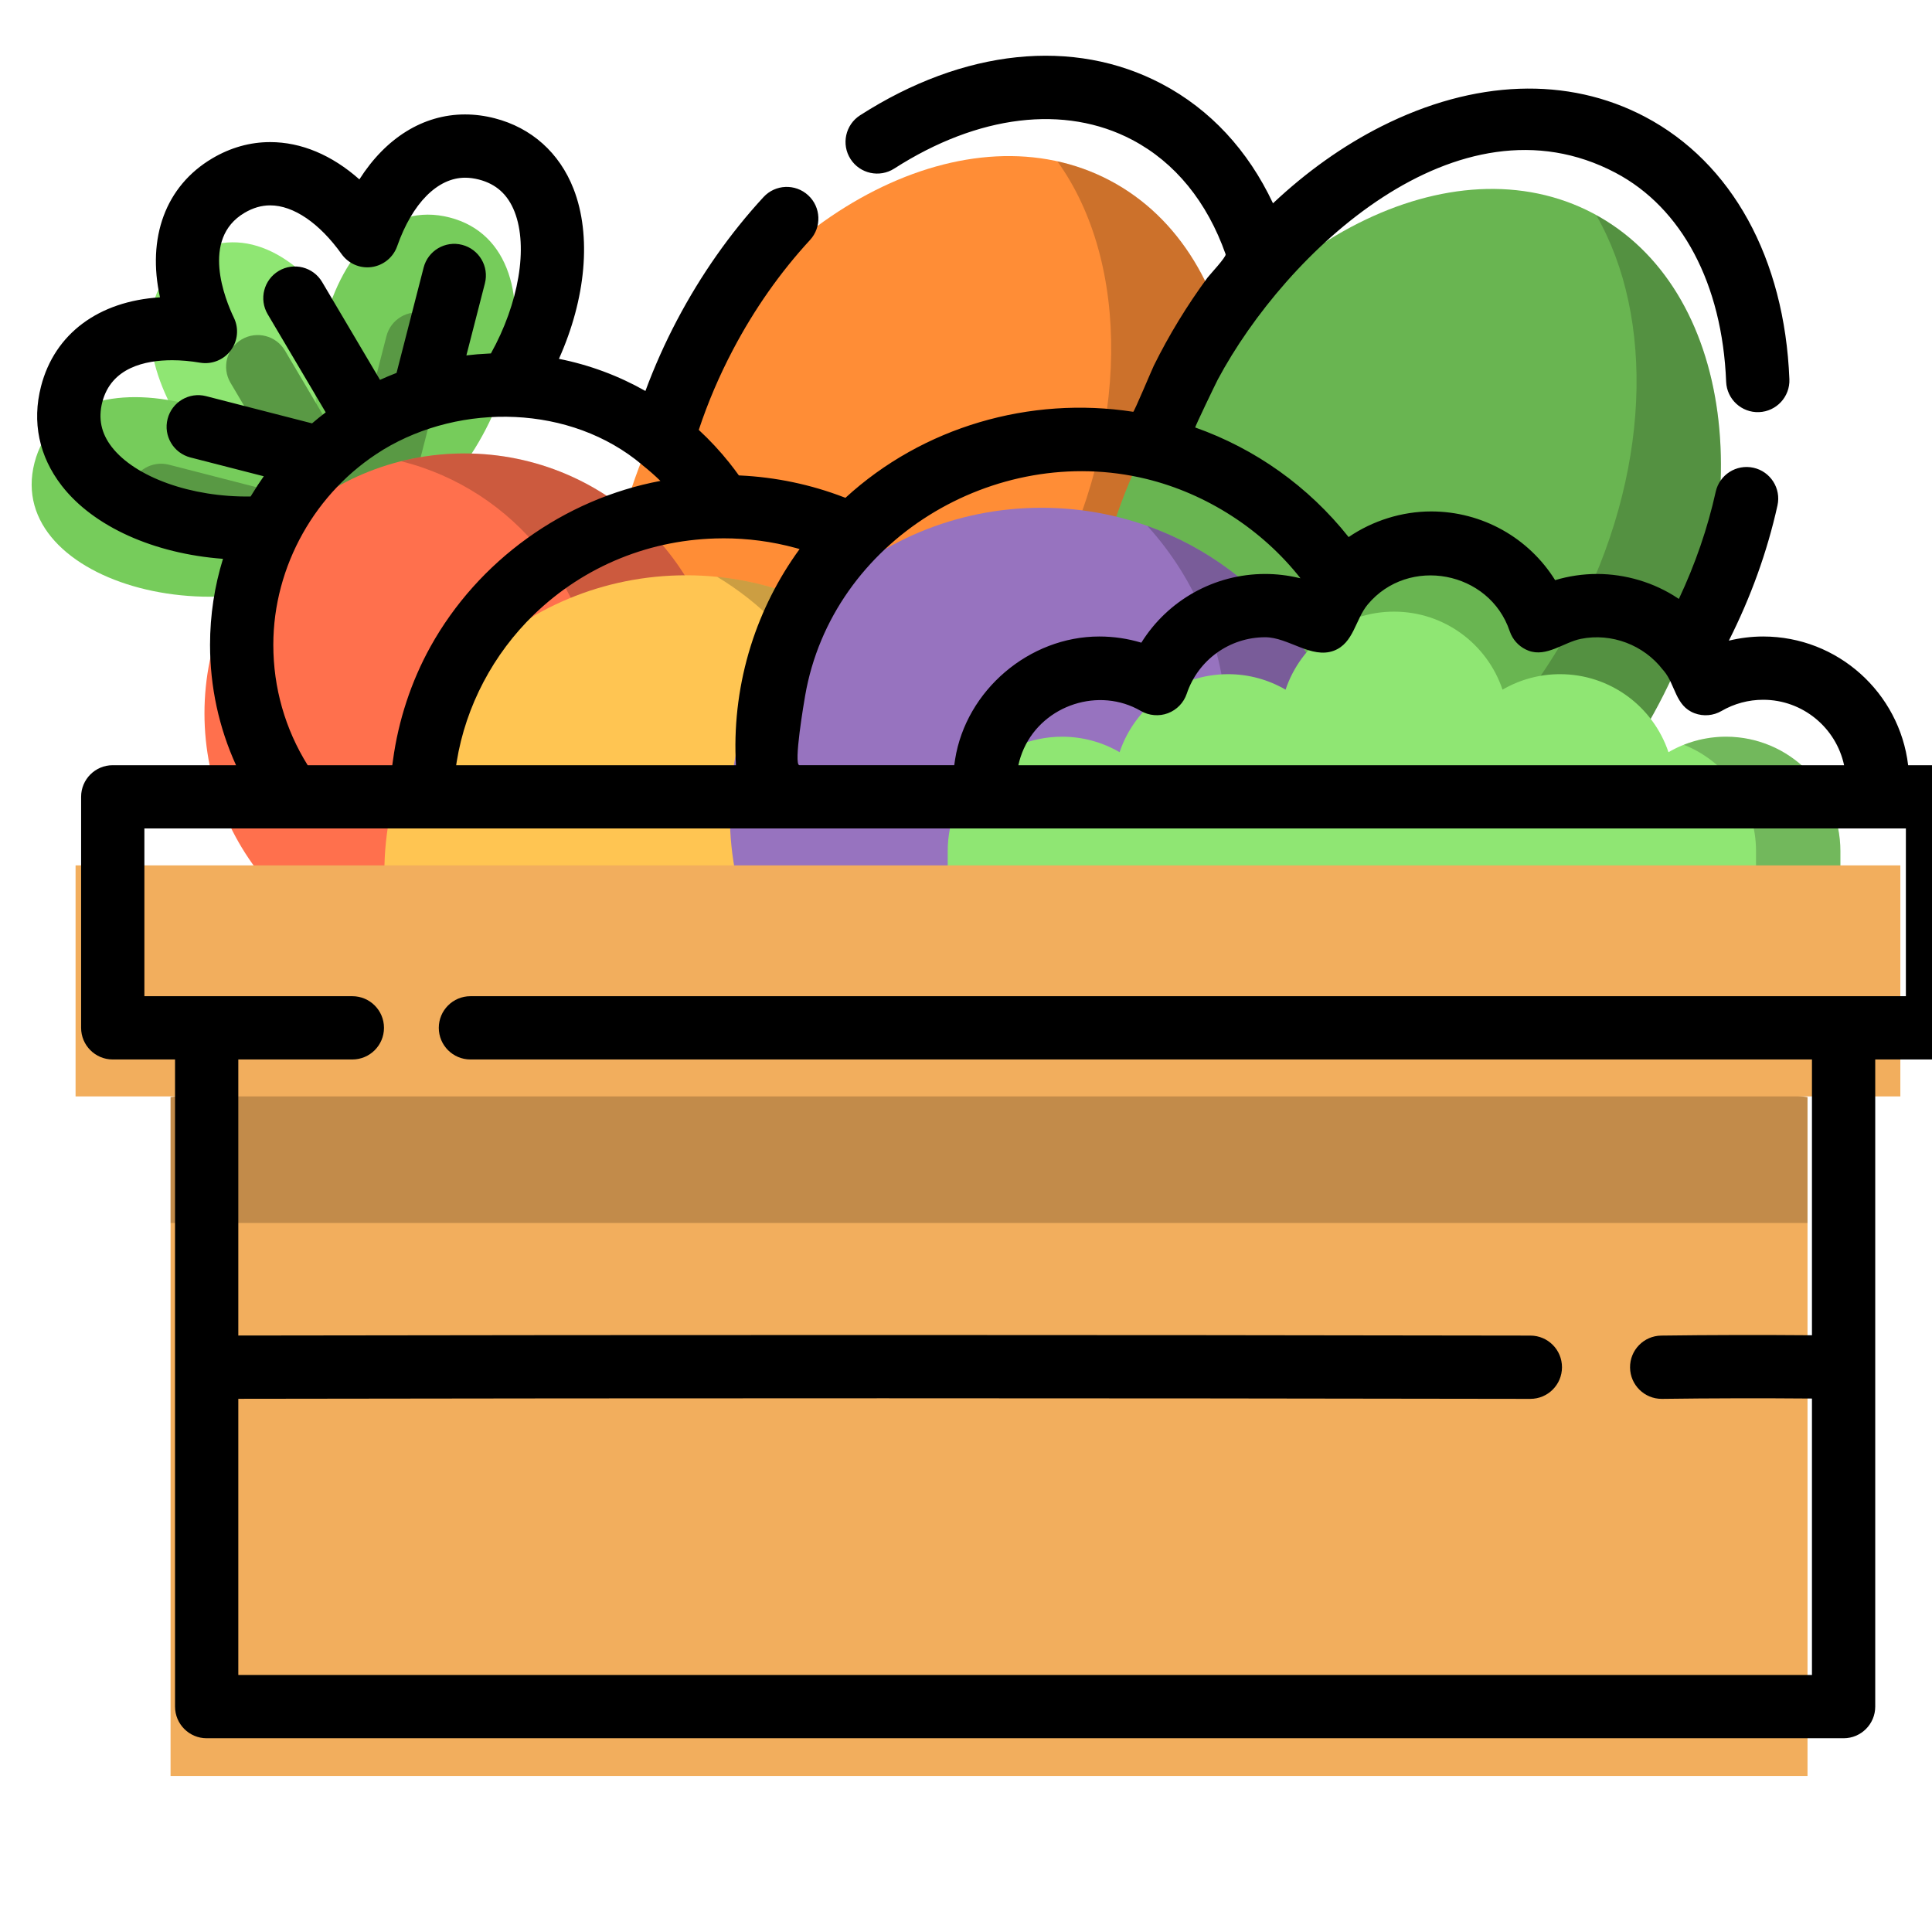 <svg width="60" height="60" viewBox="0 0 60 60" fill="none" xmlns="http://www.w3.org/2000/svg">
<g clip-path="url(#clip0_132_105)">
<path d="M36.51 20.842C39.736 14.722 38.821 7.9 34.466 5.604C30.111 3.309 23.966 6.409 20.74 12.53C17.513 18.65 18.428 25.472 22.783 27.768C27.138 30.063 33.283 26.963 36.51 20.842Z" fill="#FF8D36"/>
<path opacity="0.2" d="M34.468 5.604C33.947 5.33 33.401 5.133 32.837 5.009C35.093 8.146 35.123 13.401 32.581 18.223C29.74 23.612 24.637 26.659 20.485 25.744C21.092 26.588 21.86 27.281 22.784 27.768C27.138 30.064 33.284 26.963 36.51 20.843C39.737 14.723 38.822 7.9 34.468 5.604Z" fill="black"/>
<path d="M51.516 21.862C54.743 15.742 53.828 8.92 49.473 6.624C45.118 4.329 38.973 7.429 35.746 13.55C32.52 19.67 33.435 26.492 37.79 28.788C42.145 31.083 48.29 27.983 51.516 21.862Z" fill="#69B551"/>
<path opacity="0.2" d="M49.572 6.681C51.401 9.862 51.271 14.742 48.898 19.244C45.671 25.364 39.526 28.465 35.171 26.169C35.138 26.152 35.107 26.132 35.074 26.114C35.731 27.257 36.64 28.183 37.791 28.789C42.145 31.085 48.291 27.984 51.517 21.864C54.719 15.79 53.841 9.027 49.572 6.681Z" fill="black"/>
<path d="M11.327 17.009C13.169 12.303 9.282 5.918 5.939 7.894C2.596 9.87 6.315 16.354 11.327 17.009Z" fill="#8FE673"/>
<path d="M11.327 17.009C9.301 12.379 2.038 10.613 1.071 14.373C0.105 18.134 7.319 20.09 11.327 17.009Z" fill="#76CC5B"/>
<path d="M11.327 17.009C8.247 13.002 10.202 5.787 13.963 6.754C17.724 7.72 15.958 14.984 11.327 17.009Z" fill="#76CC5B"/>
<path d="M12.151 17.544C12.176 17.504 12.2 17.463 12.219 17.42C12.222 17.413 12.225 17.406 12.228 17.4C12.248 17.352 12.266 17.304 12.279 17.254L13.904 10.929C14.039 10.403 13.723 9.868 13.197 9.733C12.672 9.598 12.136 9.914 12.001 10.44L10.966 14.468L8.85 10.888C8.574 10.421 7.971 10.266 7.504 10.542C7.037 10.818 6.883 11.42 7.158 11.887L9.275 15.468L5.247 14.432C4.721 14.297 4.186 14.614 4.051 15.139C3.916 15.665 4.232 16.2 4.758 16.335L11.08 17.96H11.08L11.083 17.961C11.108 17.968 11.134 17.971 11.159 17.976C11.174 17.978 11.189 17.982 11.204 17.984C11.204 17.984 11.205 17.984 11.206 17.984C11.247 17.99 11.287 17.992 11.328 17.992C11.33 17.992 11.332 17.992 11.334 17.992C11.381 17.991 11.428 17.987 11.475 17.98C11.491 17.977 11.506 17.974 11.521 17.971C11.555 17.964 11.587 17.956 11.62 17.946C11.636 17.94 11.653 17.935 11.669 17.929C11.7 17.917 11.729 17.904 11.759 17.89C11.775 17.882 11.791 17.874 11.806 17.866C11.813 17.862 11.82 17.859 11.827 17.855C11.86 17.836 11.89 17.815 11.92 17.793C11.921 17.791 11.923 17.791 11.925 17.789C11.928 17.787 11.931 17.783 11.934 17.78C11.97 17.753 12.003 17.723 12.033 17.691C12.038 17.687 12.043 17.683 12.047 17.678C12.079 17.643 12.108 17.606 12.135 17.567C12.14 17.56 12.145 17.552 12.151 17.544Z" fill="#599944"/>
<path d="M14.423 30.227C18.882 30.227 22.496 26.613 22.496 22.154C22.496 17.696 18.882 14.082 14.423 14.082C9.965 14.082 6.35 17.696 6.35 22.154C6.35 26.613 9.965 30.227 14.423 30.227Z" fill="#FF704D"/>
<path opacity="0.2" d="M14.424 14.082C13.746 14.082 13.088 14.166 12.459 14.324C15.967 15.201 18.566 18.374 18.566 22.154C18.566 25.935 15.967 29.107 12.459 29.985C13.088 30.142 13.746 30.227 14.424 30.227C18.882 30.227 22.496 26.613 22.496 22.154C22.496 17.696 18.882 14.082 14.424 14.082Z" fill="black"/>
<path d="M21.31 36.328C26.486 36.328 30.682 32.195 30.682 27.097C30.682 21.999 26.486 17.866 21.31 17.866C16.133 17.866 11.937 21.999 11.937 27.097C11.937 32.195 16.133 36.328 21.31 36.328Z" fill="#FFC552"/>
<path opacity="0.2" d="M22.274 17.914C24.96 19.537 26.752 22.455 26.752 25.787C26.752 30.885 22.556 35.018 17.38 35.018C17.054 35.018 16.732 35.002 16.415 34.97C17.839 35.831 19.515 36.328 21.309 36.328C26.486 36.328 30.682 32.195 30.682 27.096C30.682 22.319 26.997 18.39 22.274 17.914Z" fill="black"/>
<path d="M32.345 34.836C37.691 34.836 42.024 30.567 42.024 25.302C42.024 20.037 37.691 15.769 32.345 15.769C27 15.769 22.666 20.037 22.666 25.302C22.666 30.567 27 34.836 32.345 34.836Z" fill="#9773BF"/>
<path opacity="0.2" d="M35.635 16.335C37.164 18.021 38.094 20.244 38.094 22.683C38.094 27.948 33.761 32.216 28.415 32.216C27.26 32.216 26.153 32.016 25.126 31.65C26.898 33.604 29.475 34.836 32.345 34.836C37.691 34.836 42.024 30.567 42.024 25.302C42.024 21.175 39.361 17.661 35.635 16.335Z" fill="black"/>
<path d="M57.155 26.432C57.155 24.47 55.564 22.879 53.602 22.879C52.951 22.879 52.341 23.055 51.816 23.36C51.344 21.952 50.015 20.937 48.447 20.937C47.797 20.937 47.187 21.113 46.662 21.418C46.19 20.01 44.861 18.995 43.293 18.995C41.726 18.995 40.397 20.01 39.925 21.418C39.4 21.113 38.79 20.937 38.139 20.937C36.572 20.937 35.243 21.952 34.77 23.36C34.246 23.055 33.636 22.879 32.985 22.879C31.023 22.879 29.432 24.47 29.432 26.432V31.773H57.155V26.432H57.155Z" fill="#8FE673"/>
<g opacity="0.2">
<path d="M53.602 22.879C53.139 22.879 52.699 22.969 52.294 23.13C53.607 23.652 54.535 24.934 54.535 26.433V31.773H57.155V26.433C57.155 24.47 55.564 22.879 53.602 22.879Z" fill="black"/>
</g>
<path d="M30.682 30.463L5.297 34.073V55.153H56.134V34.073L30.682 30.463Z" fill="#F2AE5D"/>
<path opacity="0.2" d="M5.297 34.073V37.98H56.134V34.073L30.682 30.463L5.297 34.073Z" fill="black"/>
<path d="M59.017 26.875H2.347V34.05H59.017V26.875Z" fill="#F2AE5D"/>
<path d="M42.9 3.925C41.703 4.529 40.57 5.338 39.534 6.314C38.759 4.667 37.586 3.399 36.08 2.605C33.342 1.162 29.927 1.517 26.71 3.581C26.254 3.874 26.121 4.482 26.414 4.939C26.707 5.396 27.315 5.528 27.772 5.235C30.375 3.564 33.069 3.239 35.164 4.344C36.492 5.044 37.488 6.266 38.063 7.896C38.091 7.975 37.56 8.541 37.499 8.624C36.872 9.475 36.305 10.401 35.832 11.358C35.778 11.467 35.222 12.793 35.194 12.789C31.981 12.293 28.657 13.257 26.256 15.46C26.241 15.454 26.226 15.449 26.21 15.443C25.179 15.046 24.085 14.818 22.981 14.766C22.969 14.765 22.958 14.764 22.946 14.764C22.945 14.761 22.943 14.759 22.941 14.757C22.853 14.633 22.762 14.513 22.668 14.395C22.664 14.39 22.66 14.385 22.657 14.38C22.362 14.01 22.043 13.667 21.701 13.351C21.982 12.502 22.339 11.666 22.765 10.858C23.427 9.601 24.231 8.456 25.156 7.453C25.523 7.054 25.498 6.432 25.099 6.065C24.7 5.697 24.078 5.722 23.711 6.121C22.671 7.249 21.768 8.535 21.026 9.942C20.649 10.657 20.321 11.394 20.044 12.142C19.213 11.671 18.308 11.333 17.358 11.144C18.192 9.285 18.381 7.321 17.811 5.862C17.374 4.744 16.504 3.966 15.362 3.673C15.055 3.594 14.745 3.554 14.442 3.554C13.14 3.554 11.978 4.286 11.161 5.571C10.309 4.816 9.357 4.413 8.39 4.413C7.765 4.413 7.161 4.583 6.593 4.918C5.135 5.78 4.561 7.39 4.969 9.234C3.062 9.351 1.694 10.366 1.274 11.999C0.989 13.107 1.212 14.174 1.918 15.085C2.905 16.357 4.781 17.195 6.925 17.355C6.664 18.199 6.523 19.096 6.523 20.025C6.523 21.331 6.799 22.598 7.33 23.764H3.501C2.959 23.764 2.519 24.203 2.519 24.746V31.92C2.519 32.463 2.959 32.903 3.501 32.903H5.436V53C5.436 53.543 5.876 53.983 6.418 53.983H57.255C57.797 53.983 58.237 53.543 58.237 53V32.903H60.171C60.714 32.903 61.154 32.463 61.154 31.92V24.746C61.154 24.203 60.714 23.764 60.171 23.764H59.259C58.991 21.516 57.075 19.767 54.756 19.767C54.395 19.767 54.038 19.812 53.691 19.896C54.374 18.543 54.883 17.133 55.201 15.697C55.319 15.168 54.984 14.643 54.455 14.526C53.925 14.409 53.4 14.742 53.283 15.272C53.032 16.404 52.648 17.52 52.139 18.6C52.129 18.593 52.117 18.587 52.106 18.579C51.375 18.09 50.48 17.826 49.602 17.825C49.158 17.825 48.718 17.89 48.296 18.017C47.481 16.709 46.038 15.883 44.447 15.883C43.54 15.883 42.632 16.168 41.883 16.679C40.634 15.105 38.984 13.936 37.119 13.276C37.1 13.269 37.757 11.905 37.82 11.786C39.932 7.835 45.263 2.778 50.17 5.365C52.235 6.453 53.487 8.819 53.607 11.856C53.629 12.398 54.085 12.82 54.628 12.799C55.17 12.777 55.592 12.321 55.571 11.778C55.422 8.022 53.788 5.051 51.087 3.627C48.692 2.364 45.785 2.47 42.9 3.925ZM22.424 16.719C22.437 16.719 22.451 16.718 22.463 16.718C23.223 16.718 23.973 16.816 24.706 17.016C24.732 17.023 24.758 17.03 24.783 17.037C24.8 17.041 24.816 17.047 24.832 17.052C24.166 17.966 23.659 18.974 23.322 20.038C23.318 20.051 23.314 20.064 23.31 20.077C22.96 21.201 22.802 22.382 22.846 23.558C22.848 23.591 22.849 23.624 22.851 23.657C22.853 23.692 22.853 23.728 22.855 23.764H14.167C14.173 23.726 14.178 23.689 14.184 23.651C14.465 21.923 15.323 20.306 16.58 19.089C18.147 17.571 20.222 16.73 22.424 16.719ZM19.938 14.432C19.947 14.439 19.953 14.447 19.962 14.454C20.154 14.605 20.335 14.766 20.51 14.935C17.509 15.499 14.851 17.412 13.368 20.083C12.77 21.161 12.37 22.378 12.204 23.612C12.198 23.657 12.191 23.7 12.185 23.744C12.185 23.751 12.183 23.757 12.183 23.764H9.555C8.855 22.642 8.488 21.359 8.488 20.025C8.488 17.582 9.797 15.26 11.875 13.982C11.885 13.975 11.896 13.968 11.906 13.962C14.324 12.501 17.727 12.569 19.938 14.432ZM3.471 13.881C3.142 13.456 3.046 13 3.177 12.488C3.454 11.413 4.51 11.187 5.347 11.187C5.623 11.187 5.915 11.213 6.216 11.264C6.578 11.324 6.944 11.178 7.165 10.885C7.385 10.591 7.424 10.199 7.264 9.869C6.995 9.309 6.223 7.42 7.593 6.61C7.858 6.454 8.118 6.378 8.391 6.378C9.114 6.378 9.922 6.929 10.608 7.89C10.821 8.189 11.183 8.345 11.546 8.293C11.909 8.241 12.214 7.991 12.335 7.645C12.802 6.314 13.589 5.519 14.443 5.519C14.58 5.519 14.725 5.538 14.873 5.576C15.409 5.714 15.771 6.041 15.981 6.577C16.411 7.679 16.107 9.431 15.246 10.976C15.218 10.977 15.191 10.979 15.163 10.981C14.936 10.991 14.709 11.01 14.484 11.037L15.059 8.8C15.194 8.274 14.877 7.739 14.352 7.604C13.826 7.468 13.291 7.785 13.156 8.31L12.315 11.581C12.308 11.583 12.302 11.586 12.295 11.589C12.129 11.654 11.963 11.723 11.801 11.797L10.004 8.758C9.728 8.291 9.126 8.136 8.659 8.412C8.192 8.688 8.037 9.291 8.313 9.758L10.115 12.806C9.97 12.916 9.829 13.03 9.691 13.148L6.401 12.303C5.875 12.167 5.34 12.484 5.205 13.009C5.07 13.535 5.387 14.07 5.912 14.206L8.192 14.791C8.068 14.965 7.952 15.143 7.841 15.326C7.838 15.329 7.836 15.333 7.834 15.337C7.817 15.364 7.8 15.391 7.783 15.419C5.94 15.447 4.199 14.82 3.471 13.881ZM59.189 25.728V30.938H14.61C14.067 30.938 13.627 31.378 13.627 31.92C13.627 32.463 14.067 32.903 14.61 32.903H56.272V41.468C54.695 41.455 53.095 41.458 51.592 41.478C51.049 41.485 50.615 41.93 50.623 42.473C50.63 43.011 51.068 43.443 51.605 43.443C51.609 43.443 51.613 43.443 51.618 43.443C53.112 43.423 54.704 43.42 56.272 43.433V52.018H7.401V43.441C20.866 43.419 34.003 43.419 47.525 43.443C47.526 43.443 47.526 43.443 47.527 43.443C48.069 43.443 48.508 43.004 48.509 42.462C48.51 41.919 48.071 41.479 47.529 41.478C34.005 41.455 20.867 41.454 7.401 41.476V32.903H10.942C11.485 32.903 11.925 32.463 11.925 31.92C11.925 31.378 11.485 30.938 10.942 30.938H6.418H4.484V25.728L59.189 25.728ZM41.425 20.208C42.041 19.976 42.09 19.235 42.476 18.773C43.744 17.254 46.258 17.731 46.885 19.601C46.897 19.636 46.911 19.67 46.926 19.703C47.034 19.935 47.229 20.117 47.471 20.208C48.028 20.418 48.566 19.946 49.097 19.84C50.048 19.649 51.049 20.03 51.639 20.797C51.648 20.809 51.659 20.82 51.669 20.831C52.037 21.266 52.025 21.924 52.625 22.15C52.901 22.254 53.21 22.228 53.465 22.079C53.856 21.852 54.302 21.732 54.756 21.732C55.989 21.732 57.022 22.604 57.27 23.764H31.626C31.665 23.584 31.722 23.413 31.798 23.245C32.416 21.885 34.138 21.327 35.43 22.079C35.682 22.226 35.998 22.253 36.27 22.15C36.547 22.046 36.762 21.823 36.856 21.543C37.208 20.494 38.187 19.79 39.293 19.79C40.008 19.79 40.727 20.471 41.425 20.208ZM40.388 17.959C40.368 17.954 40.348 17.951 40.328 17.946C39.989 17.867 39.642 17.825 39.293 17.825C37.702 17.825 36.26 18.651 35.445 19.959C35.023 19.832 34.583 19.767 34.139 19.767C31.964 19.767 30.003 21.438 29.661 23.585C29.651 23.644 29.642 23.704 29.635 23.763H24.826C24.634 23.763 24.975 21.774 25.004 21.607C25.838 16.78 30.903 13.732 35.593 14.872C37.471 15.329 39.196 16.445 40.388 17.959Z" fill="black"/>
</g>
<defs>
<clipPath id="clip0_132_105">
<rect width="60" height="60" fill="white"/>
</clipPath>
</defs>
</svg>
